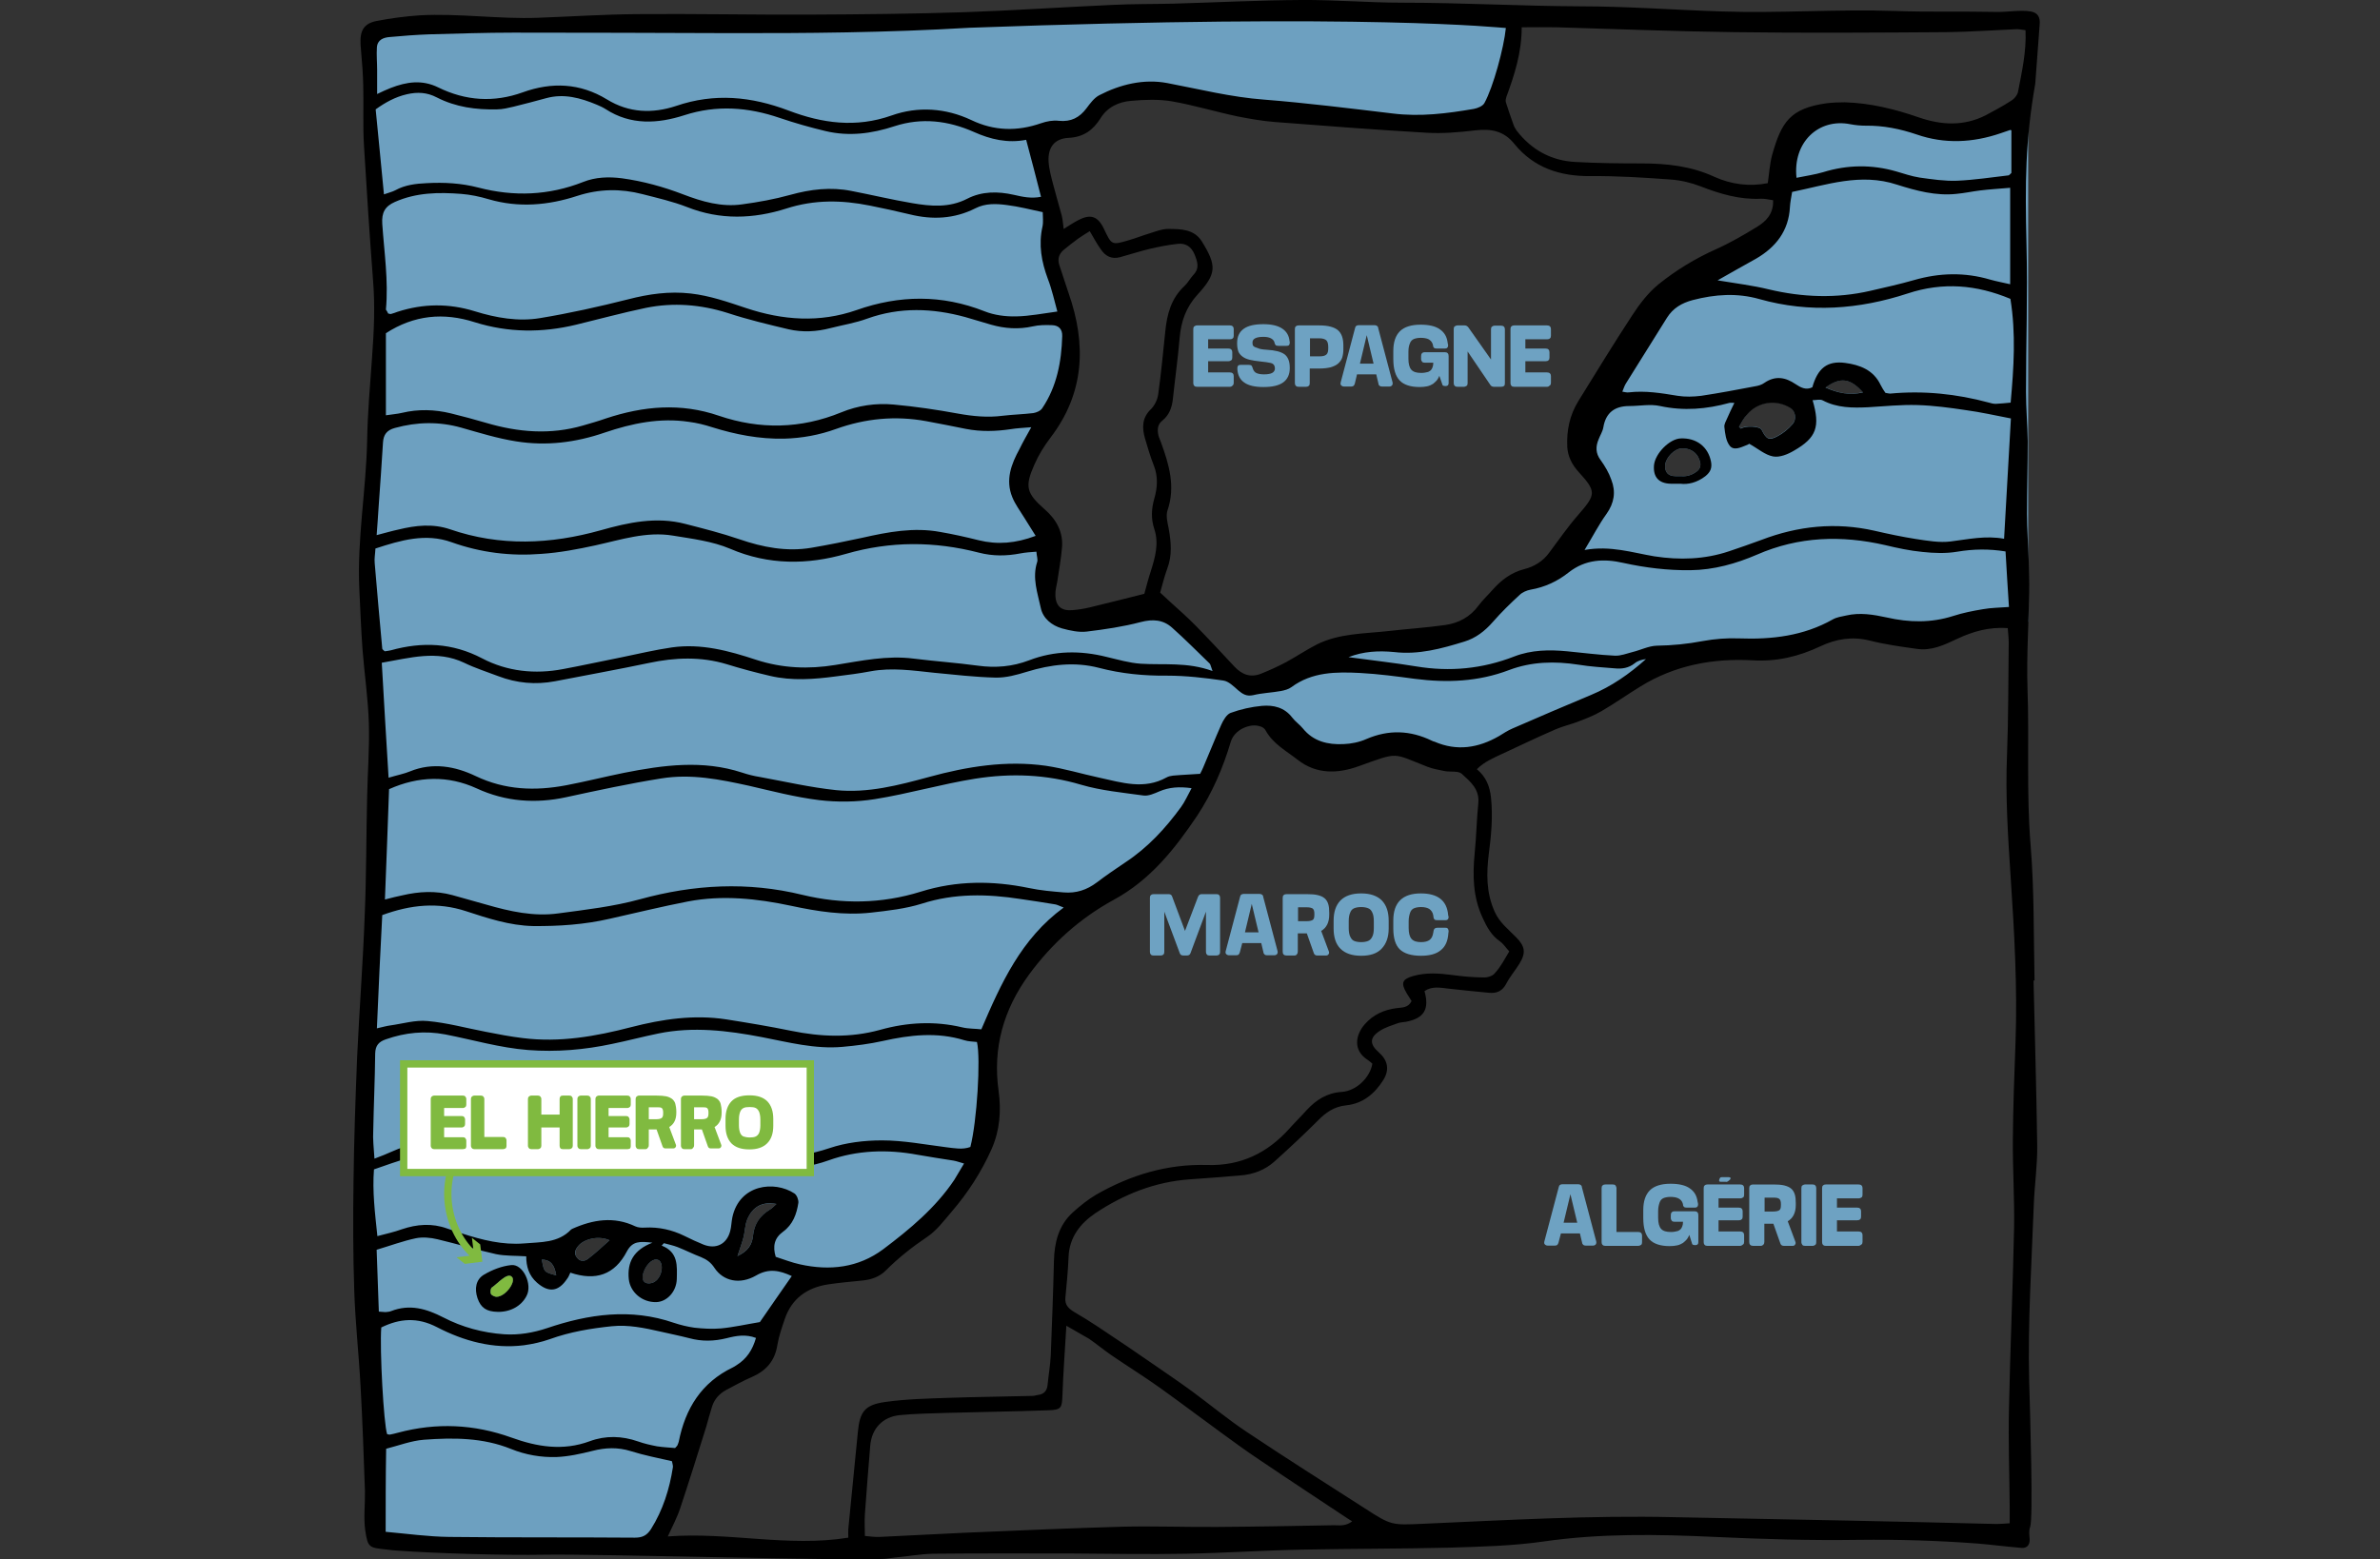 <?xml version="1.0" encoding="utf-8"?>
<!-- Generator: Adobe Illustrator 19.1.0, SVG Export Plug-In . SVG Version: 6.00 Build 0)  -->
<svg version="1.1" id="Calque_1" xmlns="http://www.w3.org/2000/svg" xmlns:xlink="http://www.w3.org/1999/xlink" x="0px" y="0px"
	 viewBox="-151 80.9 976.9 640.1" style="enable-background:new -151 80.9 976.9 640.1;" xml:space="preserve">
<rect x="-151" y="80.9" width="976.9" height="640.1" fill="#333333" stroke="none"/>
<style type="text/css">
	.st0{fill:#6DA0C0;}
	.st1{fill:#80BA40;}
	.st2{fill:none;}
	.st3{enable-background:new    ;}
	.st4{fill:#6EA2C2;}
	.st5{fill:none;stroke:#80BA40;stroke-width:3;stroke-miterlimit:10;}
	.st6{fill:#FFFFFF;stroke:#80BA40;stroke-width:3;stroke-miterlimit:10;}
</style>
<g>
	<path class="st0" d="M651.3,133.7l-20.5-2.3l-25.6-4.6l-18.2,4.6l-5.6,23l-4.5,21.4l-37.1,22.6L515,224.7L499.4,265l8.2,18.3
		l-17.1,26.9L468.6,321l-23.3,20.3l-42.7,3.7l-23.8,13.2l-17.1,3l-21-16.2l-17.5-16.1l-27.3,7.8l-16-5.2l0.6-19.2v-14.7l-14.8-19.9
		l9.1-12.6l12.7-26.6v-24.4l-7.5-28.4l1.5-20.4l-7.2-27.8l17.8-4.2l14.1-14.6h17l33.3,5.6l64.8,7.2l38.3-2.9l9.1-19.9l4.7-20H335.6
		L35.8,92.1l-36.6,3.1l3,70.1l1.7,70.1l-6.8,73l6.3,86l-6.3,125.4l2.1,74.2l3.5,81.3l-0.4,38.3l23.5,2.3l90.2-2.3l13.6-27.3
		l10.4-33.8l19.9-14l8-15.6l10-17.7l30.1-5l31.2-25.2l15.6-32.1l0.5-39.1l28.1-42.4l29.5-20.1l25.5-29.2l13.9-30.3l3.8-3.1h14.5
		l23.4,12.4l27.3-5.4l27.1,7.6l51.1-21.3l35.7-21.7l32.7-2.7l24.9-2.6l21.4-6.2l25.8,3.1l30.7-8.5l10.8,2.8v-70.6V124.5L651.3,133.7
		z M52.9,613.3c-0.8,0-2-0.5-2.3-1.2s-0.1-2.2,0.4-2.6c2.3-1.5,6.3-6.3,8.2-4.4C61,607,56.5,613.3,52.9,613.3z M71.4,598
		c3.7,0.2,5.2,2.3,5.9,6.5C72.3,603.2,72.3,603.2,71.4,598z M90.4,597.7c-1.4,1.1-3.3,1.3-4.6-0.5c-1.2-1.7-0.6-3.3,0.5-4.7
		c2.4-3,8.5-4.4,12.9-2.4C96.2,592.8,93.4,595.4,90.4,597.7z M115.6,607.8c-6,0.3-1.3-9.8,2.7-9.8S121,607.5,115.6,607.8z
		 M165,577.5c-3.9,2.5-6.4,5.8-6.9,10.6c-0.3,3.6-2.1,6.4-6.4,8.5c1-3.1,1.9-5.4,2.5-7.8s0.6-5,1.5-7.2c2.2-5.3,6.3-7.4,12-6.4
		C166.6,576.2,165.9,577,165,577.5z M545.4,274.5c-2.1,1.6-4.4,2.1-6.3,1.9c-1.2,0-1.8,0-2.4,0c-3,0-4.5-1.7-4.2-4.7
		s3.9-6.6,6.7-6.7c4-0.2,6.9,2.1,7.7,5.9C547.1,272.4,546.7,273.5,545.4,274.5z M584.8,254.9c-1.7,2-3.9,3.8-6.2,5
		c-3.6,1.9-4.6,1.2-6.5-2.6c-0.8-1.6-7-1.8-8.5-0.5c-0.3-0.3-0.5-0.5-0.8-0.8c1.1-1.7,2-3.7,3.4-5.2c4.6-5.2,12-6.2,17.7-2.6
		C585.9,249.5,586.6,252.8,584.8,254.9z M598.3,239.9c6.1-4.3,10.2-3.7,15.4,2C608.3,243.3,603.4,242.3,598.3,239.9z"/>
	<g>
		<path d="M683.7,483.5c0.5,22.6,1.2,45.2,1.5,67.8c0.1,8-1.1,16.1-1.4,24.1c-0.9,24.1-2.5,48.2-1.9,72.4c0.4,14.2,1.7,56.5,0.4,60
			c-0.6,1.5-0.3,3.3-0.2,5c0.1,2.4-1.1,3.8-3.4,3.6c-6.1-0.5-12.1-1.3-18.2-1.8c-16.2-1.2-32.4-1.7-48.7-1.5
			c-19.7,0.3-39.4-0.3-59-1.2c-23.5-1.1-46.9-1.5-70.4,1.9c-12.6,1.8-25.5,2.1-38.3,2.5c-20.1,0.5-40.1,0.4-60.2,0.8
			c-16.1,0.3-32.1,1.4-48.1,1.7c-15.7,0.3-31.4,0-47-0.1c-18.9,0-37.8-0.1-56.7,0.1c-5.3,0.1-10.6,1.1-16,1.6
			c-1.3,0.1-2.6,0.4-4,0.5c-16.6,0.9-118.3-2.1-139.7-1.7c-15.4,0.3-44.4-0.5-60.5-1.7c-1.3-0.1-2.7-0.2-4-0.4c-7.5-0.8-7.9-0.7-9-8
			c-0.7-5.2,0-10.7-0.1-16c-0.5-14.3-1-28.7-1.8-43c-0.7-13.2-2.2-26.4-2.6-39.6c-0.5-14.7-0.5-29.5-0.3-44.2
			c0.2-17.2,0.8-34.5,1.5-51.7c0.9-19.3,2.4-38.6,3.1-58c0.7-16.3,0.6-32.6,1-48.8c0.2-10,1-19.9,0.7-29.9
			c-0.3-10.1-1.8-20.2-2.6-30.3c-0.6-8.2-0.9-16.4-1.3-24.6c-1-20.6,2.8-40.9,3.2-61.4c0.2-11.3,1.2-22.6,2-33.8
			c0.8-10.7,1.3-21.4,0.4-32.1c-1.4-18.3-2.6-36.7-3.7-55c-0.5-8.2-0.1-16.5-0.3-24.7c-0.1-4.8-0.5-9.6-0.9-14.3
			C-3.5,95.1-3,90.8,3.6,89.5c5.8-1.1,11.7-1.9,17.6-2.3c16.2-0.9,32.4,1.6,48.6,1c13.6-0.5,27.1-1.4,40.7-1.5
			c23.5-0.2,47,0.3,70.5,0.2c21.4-0.1,42.8-0.3,64.2-1c20.2-0.7,40.5-2.1,60.7-3c8.2-0.4,16.4-0.3,24.6-0.5
			c17.6-0.5,35.2-1.4,52.7-1.5c13.7-0.1,27.5,1.1,41.2,1.1c24.5,0,48.9,1.4,73.4,1.5c19.3,0,38.6,1.5,57.9,2.1
			c23.7,0.8,47.3-1,71-0.2c13.9,0.5,27.9,0.1,41.9,0.4c3.9,0.1,9.9-0.9,13.9-0.2c3.1,0.5,4,2.6,3.7,5.4c-0.3,3.6-1.5,20.6-1.8,24.2
			c-4.1,23.6-4.2,40.4-3.6,66.3c0.5,20.1-0.2,40.3-0.2,60.4c0,6.7,0.6,13.4,0.7,20.1c0,10-0.3,19.9-0.3,29.9c0,6.3,0.5,12.6,0.7,19
			c0.1,4.4,0.3,8.8,0.2,13.2c-0.2,13-1.1,26.1-0.7,39.1c0.8,21.6-0.5,43.3,1.3,64.9c1.5,18.3,1.2,36.8,1.6,55.2
			C684.1,483.5,683.9,483.5,683.7,483.5z M673.1,338.8c-7.7-0.6-14.4,1.4-20.8,4.4c-5.3,2.5-10.5,5-16.5,4.1
			c-6.5-0.9-13-1.8-19.3-3.4c-7.2-1.8-13.8-0.7-20.2,2.3c-8.9,4.2-17.9,6.4-27.9,5.8c-16.3-0.9-31.9,2-46,10.7
			c-5.4,3.3-10.6,7-16.1,10.2c-2.9,1.7-6.2,3-9.4,4.2c-3,1.2-6.3,1.9-9.3,3.2c-7.4,3.2-14.7,6.7-22,10.1c-3.6,1.7-7.3,3.2-10.4,6.3
			c3.8,3.2,5.3,7,5.8,11.7c0.8,7.8,0.1,15.4-0.9,23c-1,8.1-1.1,16,2.4,23.8c2,4.5,5.6,7.2,8.8,10.5c3.7,3.7,4.1,6.4,1.4,10.8
			c-1.7,2.8-3.9,5.3-5.4,8.2c-1.6,3.1-3.9,4.1-7.1,3.8c-5.6-0.5-11.1-1.1-16.6-1.7c-3.4-0.4-6.8-1.1-9.9,1
			c2.1,7.5-0.2,11.2-7.6,12.6c-1.1,0.2-2.3,0.2-3.4,0.6c-2.5,0.9-5.1,1.7-7.3,3.1c-4.3,2.8-4.3,5.5-0.4,8.9
			c3.7,3.3,4.4,7.1,1.8,11.3c-3.5,5.6-8.4,9.7-15.2,10.4c-5,0.5-8.5,3-11.8,6.4c-5.7,5.7-11.6,11.2-17.6,16.6
			c-4,3.6-8.8,5.4-14.2,5.8c-6.9,0.6-13.8,1.1-20.7,1.6c-14.2,1-27,6.1-38.7,13.9c-6.2,4.2-10.7,9.9-11,18
			c-0.2,5.6-0.8,11.1-1.3,16.7c-0.3,3,1.4,4.5,3.7,5.9c3.3,1.9,6.6,4,9.8,6.1c8,5.3,16,10.7,23.9,16.2c5.1,3.5,10.2,7,15.1,10.6
			c7.3,5.4,14.3,11.2,21.8,16.2c16,10.7,32.3,21,48.5,31.4c11,7.1,11,7,24.2,6.4c34.3-1.5,68.5-3.5,102.9-2.7
			c23.9,0.5,47.8,0.9,71.7,1.4c20.2,0.4,40.4,0.9,60.7,1.4c1.6,0,3.3-0.2,5.3-0.3c0-2.7,0-4.8,0-6.9c-0.1-13.3-0.6-26.6-0.3-39.9
			c0.5-24.9,1.6-49.7,2.1-74.5c0.2-12.1-0.6-24.3-0.5-36.4c0.1-13.3,0.6-26.6,1.1-39.9c0.8-22.6-0.5-45.1-2-67.6
			c-1.1-16.7-2.2-33.4-1.5-50.2c0.6-15.4,0.5-30.8,0.7-46.2C673.5,343,673.3,341.1,673.1,338.8z M576.8,163.1
			c-2.1-0.3-3.6-0.7-5.1-0.6c-8.7,0.4-16.7-2-24.7-5.1c-3.9-1.5-8.1-2.5-12.3-2.8c-10.9-0.8-21.9-1.5-32.9-1.4
			c-12.5,0.1-23.2-3.4-31.2-13.2c-4.3-5.4-9.6-6.3-15.9-5.6c-6.7,0.8-13.5,1.4-20.1,1c-20.8-1.2-41.5-2.8-62.2-4.4
			c-5.2-0.4-10.3-1.3-15.4-2.3c-9-1.9-17.9-4.6-27-6.2c-5.4-0.9-11.1-0.7-16.7-0.2c-5.1,0.4-9.8,2.6-12.6,7.2c-3.1,4.9-7,7.7-13.1,8
			c-5.8,0.3-8.5,3.9-8.2,9.7c0.2,3.2,1.1,6.4,1.9,9.5c1.1,4.3,2.4,8.5,3.5,12.7c0.4,1.6,0.5,3.3,0.8,5.5c2.3-1.4,4-2.6,5.8-3.5
			c5.2-2.8,8.2-1.8,10.7,3.4c3.2,6.8,3.2,6.8,10.3,4.7c2.8-0.8,5.5-1.9,8.2-2.7c2.6-0.8,5.2-1.9,7.8-1.9c5.1,0,10.7,0,13.9,5.1
			c6.2,10,6.1,13.3-1.8,21.9c-4.7,5.2-6.7,10.9-7.3,17.7c-0.7,8.4-1.9,16.8-2.8,25.3c-0.4,3.4-1.5,6.4-4.2,8.6
			c-2.2,1.7-2.2,3.9-1.7,6.2c0.2,0.9,0.7,1.8,1,2.7c3.3,9.1,6.1,18.2,2.7,28.1c-0.7,2.1,0,4.9,0.5,7.4c1,5.6,1.5,11-0.6,16.5
			c-1.1,3-1.9,6.2-2.9,9.8c1.3,1.2,2.7,2.5,4.1,3.8c3.5,3.2,7.2,6.4,10.5,9.8c5.4,5.5,10.6,11.1,15.9,16.8c3.1,3.3,6.6,4.6,10.9,2.9
			c3.5-1.4,7-3,10.4-4.8c4.2-2.3,8.2-5,12.5-7.2c9.2-4.6,19.4-4.4,29.3-5.5c7.8-0.9,15.7-1.4,23.5-2.5c5.4-0.8,10.2-3.3,13.6-8
			c1.7-2.3,3.9-4.3,5.8-6.5c3.5-3.9,7.5-7,12.8-8.4c4.1-1,7.8-3.2,10.4-6.8c3.9-5.2,7.6-10.6,11.9-15.5c7.3-8.4,7.6-9.5,0.1-17.7
			c-2.7-3-4.4-6.4-4.6-10.3c-0.3-6.7,1-13,4.6-18.8c7.3-11.8,14.5-23.6,22.1-35.2c3-4.6,6.5-9.2,10.8-12.7
			c7.2-5.8,15.1-10.6,23.6-14.4c5.8-2.6,11.3-5.8,16.7-9.1C573.7,171.9,577,168.9,576.8,163.1z M468.5,471.5
			c-1.5-1.6-2.4-3.1-3.8-4.1c-3.5-2.4-5.4-5.9-7.1-9.6c-4-8.5-4.2-17.4-3.3-26.6c0.7-6.9,0.8-13.8,1.5-20.7
			c0.5-5.7-3.4-8.8-6.8-11.9c-1.4-1.3-4.6-0.7-6.9-1.1c-2.4-0.5-4.9-0.9-7.2-1.8c-14.6-5.7-11.5-6.2-28-0.3
			c-8.7,3.2-17.6,3.5-25.3-2.6c-4.6-3.6-10.1-6.5-13.1-12c-0.3-0.6-1-1.2-1.7-1.5c-4.7-1.8-11.1,1.2-12.6,6.1
			c-3.2,10.8-7.6,21-13.8,30.4c-9.2,13.7-19.3,26.4-34.2,34.5c-13.9,7.6-25.4,17.9-34.8,30.7c-10.5,14.4-15,30.1-12.5,47.9
			c1.1,8.1,0.5,16.1-2.9,23.8c-4.2,9.4-9.7,17.9-16.4,25.7c-3.1,3.6-6.1,7.7-10,10.3c-6.1,4.1-11.8,8.6-17,13.8
			c-2.6,2.6-5.8,3.7-9.3,4.1c-4.8,0.5-9.6,0.9-14.3,1.6c-8.6,1.3-15,5.7-17.9,14.3c-1.2,3.5-2.4,7-3,10.5c-1,6.6-4.6,10.7-10.6,13.3
			c-3.5,1.5-6.9,3.4-10.3,5.2c-2.8,1.5-4.9,3.7-5.9,6.8c-0.9,2.8-1.6,5.5-2.4,8.3c-3.5,11.2-7,22.4-10.7,33.5
			c-1.2,3.7-3.1,7.2-5.1,11.6c25.2-1.9,49.4,4.5,74.1,0.5c0-1.4-0.1-2.5,0-3.6c1.3-13.2,2.6-26.4,3.9-39.6
			c0.8-8.4,2.7-11.3,11.2-12.5s17.2-1.4,25.9-1.7c11.5-0.4,23.1-0.5,34.6-0.8c0.8,0,1.5-0.3,2.3-0.4c2.5-0.3,3.7-1.8,3.9-4.2
			c0.4-4,1.1-8,1.3-12.1c0.5-12.9,1-25.8,1.3-38.7c0.2-7.6,1.9-14.6,7.7-19.9c3-2.7,6.2-5.3,9.6-7.3c14.1-8.1,29.3-12.7,45.7-12.2
			c13.7,0.4,24.6-4.9,33.6-14.9c2.3-2.6,4.8-5,7.1-7.6c3.9-4.2,8.3-7.1,14.4-7.5c6.1-0.4,11.7-6,12.6-11.6c-0.5-0.4-1.1-1-1.7-1.4
			c-6.6-4.1-5.1-10.6-1.4-14.8c3.4-3.9,8-6,13.1-6.6c2.3-0.3,4.7-0.1,6.1-2.9c-0.6-1-1.3-2.1-2-3.2c-2.5-4.2-1.9-5.8,2.7-7.1
			c5.3-1.5,10.7-1.1,16-0.4c4.4,0.6,8.8,1,13.2,1c1.5,0,3.6-0.7,4.4-1.9C465.1,477.7,466.6,474.6,468.5,471.5z M8.5,400.2
			c3.7-1.1,6.4-1.6,8.8-2.6c9.3-3.8,18.5-2.1,26.9,1.9c12.1,5.8,24.5,6.2,37.2,3.8c7.9-1.5,15.8-3.5,23.7-5.1
			c16.2-3.2,32.3-5.4,48.5-0.1c2.4,0.8,4.8,1.4,7.3,1.8c10.4,1.9,20.8,4.3,31.3,5.4c13,1.3,25.6-2,38.1-5.4
			c15.7-4.3,31.7-6.9,48-4.6c7.4,1.1,14.6,3.3,22,4.9c9.2,2,18.3,5,27.5-0.1c1.6-0.9,3.7-0.8,5.7-1c2.7-0.2,5.3-0.3,8.1-0.5
			c0.5-1,1-1.9,1.3-2.7c2.5-5.8,4.8-11.7,7.4-17.5c0.8-1.8,2.2-4.2,3.8-4.8c4.1-1.5,8.5-2.5,12.9-2.9c4.7-0.4,9.2,0.6,12.4,4.8
			c1.3,1.7,3.1,2.9,4.4,4.5c4.3,5.3,10.2,6.7,16.6,6.4c3.2-0.1,6.6-0.8,9.5-2.1c9.1-3.9,17.9-3.6,26.8,0.7c0.3,0.2,0.7,0.3,1.1,0.4
			c9.2,4,18,2.6,26.5-2.3c1.8-1.1,3.6-2.3,5.5-3.1c10.8-4.7,21.5-9.3,32.3-13.8c8.4-3.5,15.7-8.6,22.5-14.7
			c-1.7,0.2-3.4,0.7-4.6,1.7c-2.5,2-5.3,2.4-8.2,2.1c-5-0.4-10-0.7-14.9-1.5c-9.7-1.5-19.2-1.3-28.5,2.2
			c-12.6,4.8-25.5,5.3-38.7,3.6c-7.4-1-14.9-2-22.4-2.4c-9.8-0.5-19.7-0.5-28.2,5.8c-1.2,0.9-2.8,1.3-4.3,1.6
			c-3.8,0.7-7.7,0.8-11.4,1.7c-2.7,0.6-4.3-0.4-6.2-2c-1.8-1.6-3.9-3.7-6.1-4c-7.6-1.1-15.3-2-23-2c-9.5,0.1-18.8-0.8-28-3.2
			c-10-2.6-19.8-1.4-29.6,1.6c-4.2,1.3-8.6,2.5-12.9,2.4c-8.4-0.2-16.9-1.2-25.3-2c-8.6-0.9-17.2-2.2-25.9-0.6
			c-4.7,0.9-9.5,1.5-14.3,2.1c-9,1.2-18,1.9-27-0.2c-6-1.4-12-3-17.8-4.8c-10.6-3.2-21.2-2.8-32-0.5c-12.8,2.7-25.7,5-38.5,7.5
			c-8,1.5-15.7,0.8-23.3-2.1c-4.7-1.8-9.5-3.3-14-5.5c-11.2-5.3-22.1-2-33.8,0C6.6,368.9,7.5,383.9,8.5,400.2z M7,450.2
			c3.1-0.8,5.1-1.3,7.1-1.7c6.8-1.6,13.7-2,20.6-0.1c4.6,1.3,9.3,2.6,13.9,3.9c9.7,2.8,19.5,5,29.6,3.6c11.2-1.5,22.6-2.8,33.5-5.8
			c22.2-6.1,44.2-7.3,66.7-1.8c16.2,3.9,32.4,3.7,48.5-1.3c14.7-4.6,29.5-4.6,44.5-1.5c4.7,1,9.5,1.4,14.3,1.8c5,0.4,9.4-1,13.5-4.1
			c3.8-2.9,7.8-5.6,11.8-8.3c9.1-6,16.4-13.9,22.8-22.7c1.6-2.2,2.7-4.8,4.3-7.7c-5.1-0.7-9.2-0.4-13.2,1.3c-2.1,0.9-4.5,2-6.6,1.7
			c-8.6-1.2-17.3-2-25.5-4.4c-14.4-4.3-28.9-4.8-43.5-2.5c-13.8,2.2-27.4,6.2-41.2,8.4c-7.5,1.2-15.4,1.3-22.9,0.4
			c-9.7-1.2-19.3-3.7-28.8-5.9c-11.9-2.6-23.6-5-36-3c-13.1,2.1-26.1,4.9-39,7.7c-12.4,2.7-24.8,1.9-36.7-3.6
			c-11.8-5.4-23.9-5.1-36,0.3C8.2,419.7,7.6,434.4,7,450.2z M346.7,356.4c-0.8-2.1-0.8-2.7-1.2-3.1c-5.1-4.9-10.1-10-15.4-14.7
			c-3.7-3.3-7.9-3.6-12.9-2.3c-7.2,1.9-14.7,3-22.1,3.9c-3.3,0.4-6.9-0.4-10.2-1.3c-4.2-1.2-7.8-4.1-8.7-8.4
			c-1.3-6.1-3.6-12.3-1.5-18.8c0.4-1.1-0.2-2.5-0.3-4.3c-2.4,0.2-4.5,0.3-6.5,0.7c-5.7,1.1-11.3,1.2-17.1-0.3
			c-18.2-4.7-36.2-4.8-54.6,0.5c-15.6,4.5-31.7,4.7-47.5-2.1c-7.3-3.1-15.6-4.1-23.5-5.4c-10.9-1.8-21.3,1.7-31.8,4
			c-7.3,1.6-14.7,3-22.2,3.5c-12.6,1-24.9-0.5-36.9-4.8c-10.6-3.8-20.8-0.8-31.2,2.6c-0.1,2.2-0.5,4.1-0.3,6c1,11.7,2,23.4,3.1,35.1
			c0,0.3,0.5,0.6,1,1.1c0.7-0.1,1.7-0.2,2.5-0.4c12.9-3.6,25.3-3.1,37.5,3.3c10.3,5.4,21.7,6.6,33.2,4.4c8.1-1.5,16.2-3.3,24.3-4.9
			c6.8-1.4,13.5-3,20.4-4c12-1.7,23.4,1.4,34.6,5.1c10.8,3.5,21.5,3.9,32.5,2.1c10.6-1.7,21.2-4,32.1-2.6c8.8,1.1,17.6,1.7,26.4,2.9
			c7.2,1,14.2,0.4,21-2.2c10.4-4,21-4.1,31.8-1.4c4.7,1.1,9.4,2.5,14.1,2.8C326.6,354,336.3,352.6,346.7,356.4z M3.7,503.1
			c2.6-0.6,4-1,5.5-1.2c5.1-0.7,10.3-2.3,15.3-1.8c8,0.7,15.9,2.9,23.8,4.4c5.1,1,10.2,2,15.3,2.6c15.2,1.9,29.9-0.7,44.5-4.5
			c12.8-3.3,25.7-5.2,38.9-3.2c8.9,1.4,17.9,2.9,26.7,4.7c12.2,2.5,24.3,3,36.6-0.4c11.1-3.1,22.4-3.7,33.7-1
			c2.5,0.6,5.2,0.5,7.8,0.8c8.1-18.9,16.3-37.2,33.8-50c-1.9-0.7-2.7-1.2-3.5-1.3c-4.7-0.8-9.5-1.5-14.2-2.2
			c-13.6-2.1-27.1-2.4-40.5,1.9c-6.7,2.1-13.9,2.9-21,3.7c-11,1.2-21.9-0.5-32.6-2.8c-14.1-3-28.2-4.5-42.4-1.8
			c-10.8,2.1-21.4,4.7-32.1,7.1c-10.4,2.4-20.9,3.1-31.5,3c-9.6-0.2-18.6-3.2-27.5-6.1c-11.6-3.8-22.6-2.7-34.4,1.6
			C5.1,471.5,4.4,486.8,3.7,503.1z M467.1,92.4c-2.5-0.1-55.7-6.1-220.2-0.1c-33.5,2-67,2.3-100.5,2.2c-28.9-0.1-57.8-0.2-86.7-0.2
			c-11.5,0-23.1,0.4-34.6,0.7c-5.4,0.2-10.8,0.6-16.1,1.1c-2.6,0.2-5.1,1.1-5.3,4.3c-0.2,3.1,0.1,6.2,0.1,9.2c0,3.2,0,6.3,0,9.9
			c2.1-1,3.8-1.8,5.6-2.5c6.5-2.5,12.8-3.5,19.5-0.2c11.2,5.5,22.8,6.3,34.7,2s23.5-3.8,34.5,2.9c9.1,5.6,18.7,5.9,28.4,2.7
			c15.8-5.4,30.9-3.9,46.2,1.9c13.7,5.2,27.6,7.2,42.3,2c10.7-3.8,22.1-3.1,32.7,1.9c9.4,4.5,18.8,4.7,28.6,1.3
			c2.3-0.8,4.9-1.3,7.3-1c5,0.5,8.5-1.3,11.4-5.2c1.5-2,3.1-4.2,5.2-5.3c8.7-4.5,18.3-6.8,27.9-5c13.2,2.5,26.2,5.8,39.8,6.8
			c17.6,1.4,35.2,3.6,52.8,5.7c11.3,1.4,22.3,0,33.3-1.9c1.5-0.3,3.6-1.1,4.3-2.4C461.9,116.7,466.3,100.5,467.1,92.4z M8.3,209.6
			c0.5,0.1,0.9,0.3,1.2,0.2c0.9-0.2,1.8-0.6,2.7-0.9c10.6-3.4,21-3.5,31.7-0.2c8.7,2.7,17.8,4.3,26.8,2.8c12.1-2,24.2-4.7,36.1-7.7
			c8.5-2.2,16.9-3.4,25.7-2.4c7.9,0.9,15.3,3.5,22.8,6c15,5,30.1,6.1,45.3,0.8c17.6-6.2,35-6.4,52.5,0.5c4,1.6,8.6,2.2,13,2.1
			c5.5-0.1,10.9-1.2,16.9-2c-1.2-4.3-2.2-9-3.9-13.4c-2.6-7-3.9-14-2.2-21.5c0.4-1.9,0.1-4,0.1-5.9c-5.2-1.1-9.8-2.3-14.6-2.9
			c-4.4-0.6-8.9-0.8-13,1.3c-8.7,4.4-17.7,4.8-27,2.5c-5.4-1.3-10.9-2.5-16.4-3.6c-11.5-2.3-22.7-2.5-34.2,1.2
			c-13.5,4.3-27.2,4.8-40.8-0.6c-5.9-2.3-12.1-3.7-18.3-5.3c-8.9-2.3-17.7-2.2-26.7,0.7c-11.9,3.9-24.1,5-36.4,1.4
			c-3.7-1.1-7.5-1.9-11.3-2.2c-9.2-0.7-18.4-0.6-27.2,3.3c-4.1,1.8-5.5,4.4-5.2,9c0.8,11.7,2.6,23.4,1.5,35.2
			C7.8,208.6,8.2,209.2,8.3,209.6z M272.3,256.3c-3.6,0.3-6,0.4-8.4,0.8c-6.1,0.9-12.2,1.1-18.4-0.1c-5.5-1.1-10.9-2.2-16.4-3.2
			c-12.6-2.3-24.9-1.1-36.9,3.2c-6.9,2.5-14,3.8-21.4,4c-10.2,0.2-19.9-1.7-29.5-4.7c-3.1-1-6.3-1.8-9.5-2.2
			c-11.9-1.8-23.4,0.6-34.6,4.4c-11.9,4.1-24,5.6-36.4,3.6c-7.6-1.2-15-3.5-22.4-5.6c-9.2-2.6-18.2-2.4-27.3,0.1
			c-3.3,0.9-4.7,2.7-4.9,6c-0.5,8.8-1.2,17.7-1.8,26.5c-0.2,3.6-0.5,7.2-0.8,11.5c3.5-0.9,6.2-1.7,9-2.3c7-1.7,14-2.5,21.1-0.1
			c20.6,7.1,41.2,6.2,61.9,0.4c11.3-3.2,22.9-5.7,34.7-2.6c7.4,1.9,14.9,3.8,22.2,6.3c9.6,3.3,19.4,5.2,29.5,3.5
			c7-1.2,14-2.6,20.9-4.1c10.6-2.4,21.2-4.4,32-2.4c5.3,0.9,10.6,2.1,15.8,3.4c7.7,1.9,15.2,1.3,23.4-1.8c-1.7-2.7-3.2-5.1-4.7-7.5
			c-1.7-2.8-3.7-5.4-4.9-8.4c-2.9-7.1-0.4-13.6,3-19.8C268.8,262.5,270.3,259.9,272.3,256.3z M2.7,556.6c3.1-1.2,5-1.9,6.9-2.8
			c7.6-3.5,15.5-4.6,23.7-2.7c5.4,1.3,10.8,2.9,16,4.7c5.2,1.8,10.5,2.9,15.9,1.7c6-1.3,11.9-3.2,17.8-4.8
			c20.2-5.4,40.1-9.2,61.1-1.3c14.4,5.5,29.9,6.1,45.3,0.9c6.8-2.3,14.4-3.2,21.6-3.2c8.8,0,17.6,1.7,26.3,2.8
			c3.4,0.4,6.8,1.1,10-0.1c2.7-10.4,4.3-36.4,2.7-43.1c-1.7-0.2-3.5-0.2-5.1-0.7c-11.3-3.5-22.4-2.2-33.6,0.3
			c-5.4,1.2-10.9,1.9-16.5,2.4c-11.3,1-22.2-1.9-33.1-4c-14.1-2.7-28.2-4.4-42.4-1.5c-6.4,1.3-12.7,3-19.1,4.3
			c-11.3,2.4-22.7,3.4-34.4,2.5c-11.6-0.9-22.7-4.2-34-6.4c-8.4-1.6-16.4-0.8-24.4,2c-2.9,1-4.3,2.5-4.4,5.8
			c-0.1,10.6-0.6,21.2-0.8,31.8C2,548.6,2.4,552,2.7,556.6z M7.4,251.4c2.5-0.4,4.5-0.5,6.6-1c6.7-1.6,13.4-1.4,20,0.2
			c4.9,1.2,9.7,2.5,14.5,3.9c13.2,3.9,26.4,5,39.8,1.1c3.1-0.9,6.3-1.8,9.4-2.9c15.4-5.1,30.7-6.5,46.4-1.1
			c16.8,5.7,33.6,5.4,50.2-1.4c6.8-2.8,14.2-3.9,21.6-3.2c8.8,0.8,17.6,2.1,26.3,3.7c6.1,1.1,12.2,1.7,18.3,0.9
			c4.2-0.5,8.4-0.6,12.6-1.1c1.3-0.2,3-0.9,3.7-2c6-8.9,7.9-19.1,8.2-29.6c0.1-2.8-1.4-4.4-4.1-4.5c-2.7-0.1-5.4-0.1-8,0.5
			c-5.8,1.3-11.5,0.9-17.1-0.7c-3.5-1-7-2.1-10.5-3.1c-13.5-3.7-26.9-4.2-40.3,0.6c-4.9,1.8-10,2.6-15.1,3.9
			c-5.7,1.5-11.5,1.8-17.2,0.5c-8.4-2-16.8-4-25-6.7c-11.1-3.5-22.3-4.4-33.6-2.1c-9.6,2-19.1,4.6-28.6,6.9c-14,3.4-27.9,3.3-41.6-1
			c-12.8-4.1-24.9-3-36.5,4.5C7.4,229,7.4,240,7.4,251.4z M680.4,93.3c-1.5-0.2-2.8-0.5-4.1-0.4c-9.4,0.4-18.9,1.1-28.3,1.2
			c-29.1,0.2-58.2,0.4-87.3,0c-24.3-0.3-48.5-1.3-72.8-2c-4.6-0.1-9.1,0-14.3,0c0,10.5-3,19.6-6.3,28.6c-0.2,0.7-0.4,1.5-0.2,2.2
			c1,3.1,2,6.1,3.1,9.1c0.3,0.9,0.8,1.8,1.3,2.5c6.1,7.9,14.2,12.4,24.2,12.9c9,0.5,18.1,0.6,27.2,0.6c10.3,0,20.3,1.1,29.8,5.5
			c6.9,3.1,14.3,4.1,21.9,2.6c0.6-4,0.8-7.9,1.8-11.6c3.8-13.5,7.4-19.1,22.3-21.2c2.5-0.3,5-0.4,7.5-0.4
			c10.5,0.3,20.6,2.8,30.4,6.2c9.3,3.2,18.5,3.7,27.5-0.9c3.6-1.9,7.1-3.8,10.5-6c1.2-0.7,2.4-2.2,2.7-3.5
			C678.9,110.4,680.8,102.1,680.4,93.3z M286.7,625.2c-0.6,10.5-1.3,19.5-1.6,28.4c-0.2,5.3-0.4,6.1-5.6,6.3
			c-14.2,0.5-28.5,0.7-42.7,1.1c-6.2,0.2-12.3,0.3-18.5,0.9c-7,0.7-11.5,5.5-12.1,12.5c-0.8,9.4-1.5,18.8-2.2,28.2
			c-0.2,2.8,0,5.7,0,8.9c2.3,0.2,4.2,0.5,6,0.4c11.5-0.5,23.1-1.2,34.6-1.7c21.7-0.9,43.5-1.9,65.2-2.5c12.9-0.3,25.8,0.2,38.7,0.1
			c16-0.1,32-0.4,48-0.7c2.3,0,4.8,0.5,7.5-1.6c-0.9-0.6-1.4-0.9-1.9-1.2c-12.2-8.1-24.4-16.1-36.5-24.3c-5.3-3.5-10.4-7.3-15.5-11
			c-8.4-6.1-16.7-12.4-25.1-18.4c-6.6-4.7-13.4-8.9-20.1-13.5c-3-2.1-5.8-4.4-8.8-6.5C293.4,629,290.6,627.5,286.7,625.2z
			 M270.2,138.3c-7.6,1.5-14.7-0.2-21.4-3.2c-10.6-4.7-21.5-6-32.6-2.4c-9.4,3.1-18.8,4.3-28.4,2c-6.3-1.5-12.6-3.3-18.8-5.4
			c-12.9-4.4-25.8-5.4-39.1-1.1c-10.9,3.5-22,4.2-32.3-2.5c-1.1-0.7-2.4-1.3-3.6-1.8c-6.7-2.8-13.5-4.7-20.8-2.7
			c-4.4,1.2-8.9,2.4-13.4,3.5c-2.2,0.5-4.5,1.1-6.8,1.1c-8.6,0.2-16.9-0.9-24.7-4.9c-4-2.1-8-2.3-12.3-1.3
			c-4.8,1.1-8.9,3.4-12.8,6.2c1.1,11.6,2.3,23,3.4,34.9c1.9-0.7,3.4-1,4.7-1.7c4-2.2,8.4-2.7,12.8-2.9c7.2-0.4,14.3,0,21.2,1.8
			c14.6,3.8,28.9,3.3,43.1-2.3c5-2,10.4-2.2,15.9-1.5c8.7,1.2,17,3.5,25.1,6.6c7.8,3,15.8,5.3,24.2,4.1c6.7-0.9,13.3-2.1,19.8-3.9
			c8.3-2.3,16.6-3.3,25.1-1.6c8.3,1.6,16.6,3.6,24.9,5c7.6,1.3,15.2,2,22.6-1.8c6-3.1,12.6-3.1,19.2-1.6c3.5,0.8,7,1.6,11.1,0.8
			C274.3,153.8,272.3,146.2,270.2,138.3z M560.9,246.3c-0.9,0-1.5-0.1-2,0c-9.4,2.6-18.8,3.4-28.5,1.3c-4-0.9-8.4,0-12.6,0
			c-6,0-9.7,2.7-10.7,8.8c-0.3,1.7-1.3,3.2-1.9,4.8c-1.3,3-1.3,5.8,0.8,8.6c1.8,2.5,3.4,5.2,4.4,8.1c1.9,4.9,1.2,9.5-2,14
			c-3.1,4.3-5.5,9-9,14.8c10.7-1.9,19.6,1.1,28.6,2.6c10.4,1.6,20.7,1.3,30.8-2.1c4.4-1.5,8.8-3,13.1-4.6
			c15.1-5.8,30.6-7.4,46.5-3.8c5.6,1.3,11.3,2.5,17,3.4c4.7,0.7,9.7,1.6,14.3,1c7.2-0.9,14.3-2.5,21.9-1.1c1-17,1.9-33.5,2.8-49.4
			c-6.7-1.3-12.5-2.6-18.4-3.4c-6.6-1-13.3-1.9-20-2.1s-13.5,0.5-20.2,0.9c-6.4,0.3-12.7,0.3-18.6-2.8c-1.1-0.6-2.7-0.1-4.2-0.1
			c3.2,10.9,1.6,15.4-7.6,20.7c-2.5,1.5-5.9,2.9-8.6,2.4c-3.3-0.6-6.2-3.2-9.8-5.2c0.1-0.1-0.5,0.4-1.2,0.6
			c-2.3,0.9-5.2,2.4-6.9,0.1c-1.5-2-1.8-4.9-2.1-7.5c-0.2-1.2,0.7-2.6,1.2-3.8C558.8,250.6,559.8,248.6,560.9,246.3z M244.7,558.6
			c-1.8-0.5-3.1-1-4.3-1.2c-4.9-0.8-9.9-1.5-14.8-2.4c-12.4-2.3-24.8-1.9-36.5,2.3c-14.2,5.1-28.1,3.5-42.1,0.3
			c-6.6-1.5-12.9-4.3-19.5-5.3c-15.2-2.3-30,0.8-44.3,5.7c-12.9,4.5-25.5,7-38.8,1.3c-8.8-3.8-18.2-5.1-27.7-2.9
			c-4.6,1.1-9.1,2.9-14.2,4.6c-0.7,9,0.4,17.8,1.4,27.4c3.8-1,7-1.7,10-2.8c6.2-2.1,12.4-2.6,18.7-0.3c2,0.7,4,1.3,6,2
			c8.3,2.7,16.7,4.8,25.5,4.1c6.8-0.6,14-0.1,19.3-5.7c0.1-0.1,0.3-0.2,0.5-0.3c8.5-3.8,17.1-5.2,25.9-1c1.1,0.5,2.6,0.6,3.9,0.5
			c5.7-0.3,11.1,0.9,16.2,3.4c2.6,1.3,5.2,2.5,7.9,3.6c5.1,2,9.5-0.2,10.9-5.5c0.5-1.8,0.5-3.8,0.9-5.7c2.9-13.6,17.3-15.2,25.5-9.8
			c1,0.7,1.7,2.6,1.6,3.8c-0.7,4.6-2.2,8.9-6.3,11.9c-3.6,2.6-4.3,6-3,10.3c3.4,1.1,6.7,2.4,10,3.1c12.2,2.7,23.9,1.4,34.1-6.2
			c10.9-8.2,21.5-17,29.2-28.5C242,563.2,243.2,561.1,244.7,558.6z M402.5,350.7c9.5,1.3,18.7,2.3,27.8,3.8
			c13.9,2.3,27.2,1,40.3-4.1c7-2.7,14.3-2.8,21.7-2.1c6.5,0.6,13,1.5,19.6,1.8c2.4,0.1,4.8-0.9,7.2-1.5c3.3-0.8,6.6-2.5,9.9-2.6
			c6.4-0.1,12.6-0.7,18.9-1.9c4.9-0.9,10-1.3,14.9-1.1c13.5,0.5,26.5-1,38.5-7.8c1.6-0.9,3.6-1.2,5.5-1.6c5.6-1.3,11.1-0.4,16.6,0.8
			c9.2,2.1,18.2,2.3,27.3-0.6c4-1.3,8.1-2.1,12.3-2.8c3.3-0.6,6.8-0.6,10.6-0.9c-0.5-8-1-15.4-1.4-22.8c-6.8-1.1-13.2-1-19.8,0.1
			c-4.7,0.8-9.6,0.6-14.3,0.1c-5.2-0.5-10.3-1.6-15.3-2.8c-17.9-4.1-35.4-3.6-52.6,3.9c-8.6,3.7-17.7,6.3-27.4,6.4
			c-9.3,0.1-18.4-1-27.5-3c-7.9-1.8-15.5-1.5-22.4,3.9c-4.5,3.6-9.8,6.1-15.7,7.1c-1.6,0.3-3.4,1.1-4.5,2.2
			c-3.8,3.5-7.5,7.1-10.9,11c-3.3,3.8-7.1,6.7-11.7,8.1c-9.4,2.9-18.8,5.5-28.9,4.3C414.8,348,408.7,348.3,402.5,350.7z
			 M296.3,175.8c-1.9,1.2-3.4,2.1-4.8,3.1c-2,1.5-4,3-5.9,4.6s-2.6,3.7-1.8,6.2c1.3,3.8,2.5,7.7,3.8,11.5
			c7.4,21.1,6.6,41.1-7.5,59.5c-2.5,3.3-4.8,7-6.5,10.9c-4.1,9.2-3.3,11.8,4.3,18.5c4.7,4.1,7.6,9.3,7,15.7
			c-0.4,4.6-1.2,9.1-1.9,13.7c-0.3,1.9-0.9,3.8-0.8,5.7c0.1,4.6,2.5,6.6,7,6.2c2.5-0.2,5-0.6,7.4-1.2c7.6-1.8,15.2-3.8,22.1-5.5
			c1-3.6,1.7-6.4,2.6-9.1c1.8-5.7,3.5-11.5,1.5-17.5c-1.4-4.2-1.2-8.3,0-12.5c1.3-4.5,1.6-9-0.2-13.6c-1.4-3.5-2.5-7.3-3.6-11
			c-1.3-4.5-1.3-8.6,2.5-12.2c1.5-1.5,2.6-3.9,2.9-6c1.2-8.6,2-17.2,2.9-25.8c0.7-7.1,2.4-13.6,7.9-18.7c1.4-1.3,2.3-3.1,3.6-4.5
			c2.7-2.8,1.7-5.5,0.5-8.5c-1.3-3.1-3.6-4.6-6.7-4.3c-4,0.4-7.9,1.2-11.8,2.1c-4.1,1-8.1,2.3-12.1,3.4c-3.4,0.9-6-0.4-7.9-3.3
			C299.3,181.1,298,178.7,296.3,175.8z M159.3,630.2c-4.2-1.6-8.1-0.9-12,0.1c-5.2,1.3-10.3,1.4-15.4,0c-3.9-1-7.9-1.8-11.8-2.7
			c-6.6-1.5-13.2-2.9-20-2.2c-8.6,0.9-17.1,2.3-25.4,5.3c-3.4,1.2-7,2-10.6,2.5c-12.7,1.6-24.7-1.7-35.7-7.4
			c-8.1-4.2-15.3-3.6-22.9,0.1c-0.7,9,1,39.7,2.4,43.8c0.4,0.1,0.7,0.2,1.1,0.2c1.1-0.2,2.3-0.5,3.4-0.8c15.7-4.2,31.2-3.5,46.5,2
			c10.5,3.8,21.1,5.6,32.2,1.5c6.5-2.4,13.2-2.2,19.8,0.1c2.5,0.9,5.2,1.5,7.8,2c2.6,0.4,5.2,0.5,7.4,0.7c0.6-0.7,0.8-0.8,0.9-1
			c0.2-0.5,0.5-1.1,0.6-1.6c2.7-13.6,9.3-24.3,22.2-30.5c0.5-0.2,1-0.6,1.5-0.9C155.5,638.8,157.9,635.1,159.3,630.2z M674.2,203.6
			c-13.9-5.8-27.7-7-42.2-2.2c-19.9,6.5-40.2,8.1-60.8,2.3c-9.1-2.6-18.2-2-27.4,0.4c-4.5,1.2-8.1,3.3-10.6,7.3
			c-5.6,9-11.2,17.9-16.8,26.9c-0.6,0.9-0.9,2-1.5,3.4c1.2,0.2,1.9,0.4,2.6,0.3c6.8-0.8,13.4,0.3,20.1,1.4c3.1,0.5,6.5,0.4,9.7,0
			c7.4-1.1,14.7-2.5,22.1-3.9c1.3-0.2,2.7-0.6,3.8-1.4c4.5-3.1,8.7-2.3,12.8,0.5c2.1,1.4,4.3,2.6,6.9,1.3c2.2-7.8,6.1-11,13.5-10
			c6,0.8,11.6,2.9,14.5,9c0.6,1.2,1.3,2.3,2,3.3c0.8,0.1,1.4,0.3,1.9,0.3c13.8-1.3,27.3,0.1,40.6,3.7c0.9,0.3,1.9,0.5,2.8,0.5
			c2-0.1,4.1-0.3,6.1-0.5C675.6,231.7,676.5,217.9,674.2,203.6z M7.3,709.8c8.9,0.8,17.5,2,26.1,2.1c25.4,0.3,50.8,0.1,76.2,0.3
			c3.1,0,4.9-0.9,6.6-3.5c4.9-7.8,7.6-16.4,9-25.4c0.1-0.7-0.2-1.4-0.4-2.5c-5.7-1.3-11.4-2.4-16.8-4.1c-5.4-1.7-10.5-1.5-15.9-0.1
			c-4.8,1.2-9.8,2.3-14.7,2.5c-6.3,0.2-12.7-0.9-18.6-3.3c-11.6-4.7-23.7-4.7-35.8-3.8c-5.2,0.4-10.4,2.4-15.5,3.7
			C7.3,687.3,7.3,698.2,7.3,709.8z M554,196c7.8,1.3,14.5,2.1,21,3.7c13.9,3.3,27.8,3.8,41.7,0.6c6-1.4,12-2.7,17.9-4.4
			c10.4-3,20.8-3.3,31.3-0.2c2.5,0.7,5.1,1.2,8.2,1.9c0-13.5,0-26.3,0-39.6c-4.5,0.4-8.4,0.6-12.4,1.1c-3.2,0.4-6.4,1.1-9.7,1.4
			c-8.4,0.9-16.5-1.3-24.4-3.8c-14.9-4.9-28.8,0.1-43,3c-0.4,2.4-0.8,4.3-0.9,6.2c-0.5,9.8-5.8,16.5-13.9,21.2
			C564.8,189.9,559.6,192.8,554,196z M4.5,619.4c1.6,0.1,2.2,0.2,2.7,0.2c0.8-0.1,1.6-0.1,2.3-0.4c7.7-3,14.5-1,21.5,2.6
			c7.7,4,16.2,6.3,24.9,6.9c6,0.4,11.9-0.6,17.6-2.5c17.1-5.8,34.4-8.3,52.1-2.2c2.7,0.9,5.6,1.6,8.4,2c3.6,0.4,7.3,0.6,10.9,0.3
			c5.3-0.5,10.5-1.7,16-2.6c4.1-6,8.6-12.4,13.1-18.9c-5-2.3-9.4-3.3-14.7-0.2c-6.6,3.8-13.4,2.3-17-3.1c-1.5-2.3-3.2-3.5-5.6-4.5
			c-3.2-1.2-6.3-2.8-9.6-4.1c-1.8-0.7-3.8-1.1-5.6-1.6c-0.3,0.3-0.6,0.7-0.9,1c6.9,2.7,6.3,8.4,6.2,13.8c-0.2,5.2-4.1,9.3-8.5,9.4
			c-5.8,0.1-10.6-4.1-11.2-9.4c-0.7-6.9,1.9-12,9.7-15c-5.2-0.6-8.2-0.7-10.5,3.6c-5,9.6-12.8,12.2-23.2,8.7
			c-0.4,0.8-0.7,1.8-1.3,2.5c-3.6,5.4-7.6,5.8-12.4,1.6c-3.3-2.9-4.4-6.6-4.4-10.8c-4.4-0.3-8.5-0.1-12.4-0.9
			c-8.1-1.8-16-4.2-24-6.1c-2.9-0.7-6.2-1-9-0.4c-5.2,1.1-10.3,3-16,4.7C3.9,602.3,4.2,610.7,4.5,619.4z M586.4,153.9
			c3.9-0.8,7.5-1.3,10.9-2.3c10-3.1,20.1-3.2,30.1-0.3c3.1,0.9,6.3,2,9.5,2.5c5.1,0.7,10.3,1.5,15.4,1.3c7.1-0.3,14.1-1.4,21.1-2.2
			c0.3,0,0.6-0.5,1.2-1c0-5.7,0-11.6,0-17.5c-0.3-0.1-0.5-0.2-0.6-0.1c-1.3,0.4-2.5,0.9-3.8,1.3c-11.4,3.9-23,4.5-34.5,0.5
			c-6.8-2.3-13.7-3.7-20.9-3.6c-2.1,0-4.2-0.2-6.3-0.6C595.5,129.3,584.8,139.3,586.4,153.9z M562.8,256.1c0.3,0.3,0.5,0.5,0.8,0.8
			c1.6-1.3,7.8-1.1,8.5,0.5c1.9,3.8,3,4.5,6.5,2.6c2.3-1.2,4.5-3,6.2-5c1.8-2.1,1.1-5.4-0.9-6.6c-5.8-3.6-13.2-2.6-17.7,2.6
			C564.8,252.4,563.9,254.3,562.8,256.1z M167.7,575.2c-5.7-1.1-9.8,1.1-12,6.4c-0.9,2.2-0.9,4.8-1.5,7.2c-0.6,2.4-1.5,4.7-2.5,7.8
			c4.3-2,6.1-4.8,6.4-8.5c0.5-4.8,2.9-8.1,6.9-10.6C165.9,577,166.6,576.2,167.7,575.2z M99.2,590.1c-4.4-2-10.5-0.6-12.9,2.4
			c-1.2,1.5-1.8,3-0.5,4.7c1.3,1.8,3.2,1.6,4.6,0.5C93.4,595.4,96.2,592.8,99.2,590.1z M115.6,607.8c5.4-0.3,6.7-9.8,2.7-9.8
			C114.3,598,109.7,608.1,115.6,607.8z M613.7,242c-5.2-5.8-9.3-6.4-15.4-2C603.4,242.3,608.3,243.3,613.7,242z M77.3,604.5
			c-0.7-4.3-2.2-6.3-5.9-6.5C72.3,603.2,72.3,603.2,77.3,604.5z"/>
		<path d="M551.3,270.4c-1.2-6.1-6-9.8-12.5-9.5c-4.5,0.2-10.4,6.1-10.9,11c-0.4,4.9,2,7.5,6.9,7.6c1,0,1.9,0,3.9,0
			c3.1,0.4,6.8-0.4,10.3-3.1C551.1,274.7,551.8,273,551.3,270.4z M545.4,274.5c-2.1,1.6-4.4,2.1-6.3,1.9c-1.2,0-1.8,0-2.4,0
			c-3,0-4.5-1.7-4.2-4.7s3.9-6.6,6.7-6.7c4-0.2,6.9,2.1,7.7,5.9C547.1,272.4,546.7,273.5,545.4,274.5z"/>
		<path d="M53.3,619.5c-4.6-0.1-6.9-1.6-8.3-5.6c-1.3-3.9-0.7-7.7,2.7-9.7s7.3-3.5,11.1-3.9c4.9-0.6,8.9,8,6.3,12.7
			C63,617.1,58.5,619.6,53.3,619.5z M59.1,605.1c-1.9-1.9-5.9,2.9-8.2,4.4c-0.5,0.3-0.7,1.9-0.4,2.6c0.3,0.6,1.5,1.2,2.3,1.2
			C56.5,613.3,61,607,59.1,605.1z"/>
	</g>
	<path class="st1" d="M59.1,605.1c-1.9-1.9-5.9,2.9-8.2,4.4c-0.5,0.3-0.7,1.9-0.4,2.6c0.3,0.6,1.5,1.2,2.3,1.2
		C56.5,613.3,61,607,59.1,605.1z"/>
</g>
<rect x="216.4" y="214.4" class="st2" width="401.6" height="66.1"/>
<g class="st3">
	<path class="st4" d="M353.8,239.7h-13.5c-0.5,0-0.8-0.1-1.1-0.4s-0.4-0.7-0.4-1.1v-22.2c0-0.5,0.1-0.9,0.4-1.1s0.7-0.4,1.1-0.4
		h13.5c0.5,0,0.9,0.1,1.2,0.4c0.3,0.3,0.4,0.7,0.4,1.1v2.7c0,0.5-0.1,0.9-0.4,1.1c-0.3,0.3-0.7,0.4-1.2,0.4h-8.9v3.8h8.3
		c0.5,0,0.9,0.1,1.2,0.4c0.3,0.3,0.4,0.7,0.4,1.1v2.2c0,0.5-0.1,0.9-0.4,1.1s-0.7,0.4-1.2,0.4h-8.3v4.6h8.9c0.5,0,0.9,0.1,1.2,0.4
		c0.3,0.3,0.4,0.7,0.4,1.1v2.7c0,0.5-0.1,0.9-0.4,1.1C354.7,239.5,354.3,239.7,353.8,239.7z"/>
	<path class="st4" d="M369,224.5c3.4,0.2,5.8,0.8,7.3,1.9c1.4,1.1,2.1,2.9,2.1,5.5v0.2c0,2.5-0.9,4.5-2.7,5.8s-4.5,1.9-8.1,1.9
		c-3.5,0-6.1-0.6-7.8-1.8c-1.8-1.2-2.7-3-2.9-5.4c0-0.1,0-0.1,0-0.3c0-0.1,0-0.2,0-0.3c0-0.4,0.1-0.7,0.3-1c0.2-0.2,0.6-0.3,1-0.3
		h3.3c0.5,0,0.9,0.1,1.1,0.2c0.2,0.2,0.4,0.5,0.5,0.9c0,0.1,0.1,0.3,0.2,0.6c0.3,0.8,0.8,1.4,1.5,1.7c0.7,0.3,1.7,0.5,3,0.5
		c1.5,0,2.7-0.2,3.4-0.6c0.7-0.4,1.1-1,1.1-1.8v-0.1c0-0.4-0.1-0.7-0.2-1c-0.1-0.3-0.3-0.5-0.5-0.7c-0.2-0.2-0.6-0.4-1.1-0.5
		s-1-0.2-1.7-0.3c-0.6-0.1-1.5-0.2-2.5-0.3c-1.8-0.2-3.2-0.4-4.4-0.7c-1.2-0.3-2.1-0.7-2.9-1.3c-0.8-0.6-1.4-1.3-1.7-2.1
		c-0.3-0.9-0.5-1.9-0.5-3.2v-0.3c0-2.6,0.9-4.5,2.7-5.8s4.5-1.9,8.1-1.9c3.3,0,5.9,0.6,7.7,1.8s2.8,2.9,3,5.1
		c0.1,0.2,0.1,0.4,0.1,0.7c0,0.4-0.1,0.7-0.3,1c-0.2,0.2-0.6,0.3-1,0.3h-3.3c-0.5,0-0.9-0.1-1.1-0.2c-0.2-0.2-0.4-0.5-0.5-0.9
		c-0.1-0.3-0.1-0.5-0.2-0.7c-0.6-1.2-2.1-1.9-4.4-1.9c-3,0-4.5,0.8-4.5,2.3v0.2c0,0.6,0.1,1,0.4,1.3c0.3,0.3,0.9,0.6,1.7,0.8
		C366,224.2,367.3,224.4,369,224.5z"/>
	<path class="st4" d="M400.4,224.4c0,1.3-0.2,2.4-0.5,3.4c-0.3,0.9-0.9,1.7-1.7,2.4c-0.8,0.7-1.8,1.1-3,1.5
		c-1.3,0.3-2.8,0.5-4.6,0.5h-4v6c0,0.5-0.1,0.9-0.4,1.1c-0.3,0.3-0.7,0.4-1.1,0.4H382c-0.5,0-0.8-0.1-1.1-0.4
		c-0.3-0.3-0.4-0.7-0.4-1.1v-22.2c0-0.5,0.1-0.9,0.4-1.1c0.3-0.3,0.7-0.4,1.1-0.4h8.6c3.5,0,6.1,0.7,7.6,2c1.5,1.3,2.2,3.4,2.2,6.2
		V224.4z M390.6,219.8h-3.9v7.4h3.9c1.3,0,2.2-0.2,2.8-0.7c0.6-0.5,0.8-1.4,0.8-2.7v-0.4c0-1.4-0.3-2.3-0.8-2.8
		C392.8,220.1,391.9,219.8,390.6,219.8z"/>
	<path class="st4" d="M405.1,238.4c-0.1,0.4-0.3,0.7-0.5,0.9c-0.3,0.2-0.6,0.3-1,0.3h-2.9c-0.5,0-0.9-0.2-1.2-0.5
		c-0.3-0.3-0.3-0.7-0.2-1.2l5.9-22.3c0.1-0.4,0.2-0.7,0.5-0.9c0.3-0.2,0.6-0.3,1-0.3h6.5c0.4,0,0.7,0.1,1,0.3
		c0.3,0.2,0.5,0.5,0.5,0.9l5.9,22.3c0.1,0.5,0,0.9-0.2,1.2c-0.3,0.3-0.6,0.5-1.2,0.5h-2.9c-0.4,0-0.8-0.1-1-0.3
		c-0.3-0.2-0.5-0.5-0.5-0.9l-0.9-3.8H406L405.1,238.4z M412.8,230.2l-2.8-11.7l-2.8,11.7H412.8z"/>
	<path class="st4" d="M439.8,235.2c-0.3,0.7-0.6,1.3-1,1.8c-0.4,0.5-1,1-1.6,1.5c-0.7,0.4-1.4,0.8-2.4,1c-0.9,0.2-2,0.3-3.1,0.3
		c-3.7,0-6.5-0.9-8.2-2.7c-1.7-1.8-2.6-4.7-2.6-8.8v-3.3c0-3.6,0.9-6.3,2.7-8.1c1.8-1.8,4.7-2.7,8.5-2.7c3.4,0,6.1,0.6,7.9,1.9
		c1.9,1.3,2.9,3.1,3.2,5.5c0,0.2,0.1,0.5,0.2,1c0,0.4-0.1,0.8-0.3,1c-0.2,0.3-0.6,0.4-1,0.4h-3.4c-0.5,0-0.9-0.1-1.1-0.3
		c-0.2-0.2-0.4-0.5-0.4-1c-0.1-0.3-0.1-0.6-0.2-0.7c-0.3-0.8-0.9-1.4-1.6-1.8c-0.8-0.4-1.9-0.6-3.2-0.6c-1.2,0-2.2,0.2-2.9,0.5
		c-0.7,0.3-1.3,0.9-1.6,1.8c-0.4,0.9-0.6,2-0.6,3.5v2.8c0,2.1,0.4,3.6,1.2,4.5c0.8,0.9,2.1,1.3,3.9,1.3c0.6,0,1.2,0,1.6-0.1
		s0.9-0.2,1.4-0.3c0.4-0.2,0.8-0.4,1.1-0.7c0.3-0.3,0.5-0.7,0.7-1.2s0.3-1.1,0.3-1.7v-0.2h-3.6c-0.4,0-0.8-0.1-1-0.4
		s-0.4-0.6-0.4-1.1v-1.2c0-0.5,0.1-0.9,0.4-1.2c0.3-0.3,0.7-0.4,1.1-0.4h8.2c0.5,0,0.9,0.1,1.2,0.4c0.3,0.3,0.4,0.7,0.4,1.2v11.1
		c0,0.8-0.4,1.2-1.2,1.2h-0.2c-0.4,0-0.7-0.1-0.9-0.2c-0.2-0.1-0.3-0.4-0.4-0.8L439.8,235.2z"/>
	<path class="st4" d="M465.1,239.7h-2.9c-0.7,0-1.2-0.3-1.5-0.8l-9.3-13.7v13c0,0.5-0.1,0.9-0.4,1.1s-0.7,0.4-1.1,0.4h-2.7
		c-0.5,0-0.8-0.1-1.1-0.4s-0.4-0.7-0.4-1.1v-22.2c0-0.5,0.1-0.9,0.4-1.1s0.7-0.4,1.1-0.4h3c0.6,0,1.1,0.3,1.5,0.8l9.3,13.2v-12.4
		c0-0.5,0.1-0.9,0.4-1.1s0.6-0.4,1.1-0.4h2.6c0.5,0,0.9,0.1,1.2,0.4s0.4,0.7,0.4,1.1v22.2c0,0.5-0.1,0.9-0.4,1.1
		S465.6,239.7,465.1,239.7z"/>
	<path class="st4" d="M484,239.7h-13.5c-0.5,0-0.9-0.1-1.1-0.4c-0.3-0.3-0.4-0.7-0.4-1.1v-22.2c0-0.5,0.1-0.9,0.4-1.1
		c0.3-0.3,0.7-0.4,1.1-0.4H484c0.5,0,0.9,0.1,1.2,0.4c0.3,0.3,0.4,0.7,0.4,1.1v2.7c0,0.5-0.1,0.9-0.4,1.1c-0.3,0.3-0.7,0.4-1.2,0.4
		h-8.9v3.8h8.3c0.5,0,0.9,0.1,1.2,0.4c0.3,0.3,0.4,0.7,0.4,1.1v2.2c0,0.5-0.1,0.9-0.4,1.1c-0.3,0.3-0.7,0.4-1.2,0.4h-8.3v4.6h8.9
		c0.5,0,0.9,0.1,1.2,0.4c0.3,0.3,0.4,0.7,0.4,1.1v2.7c0,0.5-0.1,0.9-0.4,1.1C484.8,239.5,484.5,239.7,484,239.7z"/>
</g>
<rect x="183.2" y="448" class="st2" width="401.6" height="66.1"/>
<g class="st3">
	<path class="st4" d="M336.2,473.2h-1.5c-0.8,0-1.3-0.4-1.5-1.1l-6.3-16.9v16.5c0,0.5-0.1,0.9-0.4,1.1c-0.3,0.3-0.7,0.4-1.1,0.4
		h-2.9c-0.5,0-0.9-0.1-1.1-0.4c-0.3-0.3-0.4-0.7-0.4-1.1v-22.2c0-0.5,0.1-0.9,0.4-1.1c0.3-0.3,0.7-0.4,1.1-0.4h6.2
		c0.8,0,1.3,0.4,1.5,1.2l5.2,13.9l5.3-13.9c0.3-0.8,0.8-1.2,1.5-1.2h6.1c0.5,0,0.9,0.1,1.1,0.4c0.3,0.3,0.4,0.7,0.4,1.1v22.2
		c0,0.5-0.1,0.9-0.4,1.1c-0.3,0.3-0.7,0.4-1.1,0.4h-2.8c-0.5,0-0.9-0.1-1.1-0.4c-0.3-0.3-0.4-0.7-0.4-1.1v-16.5l-6.3,16.9
		C337.5,472.8,337,473.2,336.2,473.2z"/>
	<path class="st4" d="M357.9,471.9c-0.1,0.4-0.3,0.7-0.5,0.9s-0.6,0.3-1,0.3h-2.9c-0.5,0-0.9-0.2-1.2-0.5c-0.3-0.3-0.3-0.7-0.2-1.2
		l5.9-22.3c0.1-0.4,0.2-0.7,0.5-0.9c0.3-0.2,0.6-0.3,1-0.3h6.5c0.4,0,0.7,0.1,1,0.3c0.3,0.2,0.5,0.5,0.5,0.9l5.9,22.3
		c0.1,0.5,0,0.9-0.2,1.2c-0.3,0.3-0.6,0.5-1.2,0.5h-2.9c-0.4,0-0.8-0.1-1-0.3s-0.5-0.5-0.5-0.9l-0.9-3.8h-7.8L357.9,471.9z
		 M365.6,463.7l-2.8-11.7l-2.8,11.7H365.6z"/>
	<path class="st4" d="M380.2,473.2h-3.1c-0.5,0-0.9-0.1-1.2-0.4c-0.3-0.3-0.4-0.7-0.4-1.2v-22.1c0-0.5,0.1-0.9,0.4-1.1
		c0.3-0.3,0.7-0.4,1.2-0.4h8.3c1.8,0,3.3,0.1,4.5,0.4c1.2,0.3,2.1,0.7,2.8,1.3c0.7,0.6,1.2,1.4,1.5,2.4c0.3,0.9,0.4,2.2,0.4,3.6v0.7
		c0,3.2-1.1,5.4-3.3,6.7l3.1,8.3c0.2,0.5,0.2,0.9-0.1,1.3s-0.6,0.5-1.1,0.5h-3.5c-0.8,0-1.3-0.4-1.5-1.2l-2.8-7.9h-3.7v7.4
		c0,0.5-0.1,0.9-0.4,1.2C381.1,473.1,380.7,473.2,380.2,473.2z M385.4,453.4h-3.6v5.7h3.6c1.1,0,1.9-0.2,2.4-0.5
		c0.5-0.3,0.7-1,0.7-2.1V456c0-1-0.2-1.7-0.7-2.1C387.3,453.6,386.5,453.4,385.4,453.4z"/>
	<path class="st4" d="M419,458.9v3.2c0,3.6-1,6.3-2.9,8.3c-1.9,2-4.7,2.9-8.4,2.9c-3.8,0-6.6-1-8.5-2.9c-1.9-1.9-2.8-4.7-2.8-8.3
		v-3.2c0-3.6,0.9-6.3,2.8-8.3c1.9-1.9,4.7-2.9,8.5-2.9c3.8,0,6.6,1,8.5,2.9C418.1,452.6,419,455.3,419,458.9z M412.9,461.9v-2.8
		c0-1.5-0.2-2.7-0.6-3.5c-0.4-0.9-0.9-1.5-1.7-1.8c-0.7-0.3-1.7-0.5-2.9-0.5c-1.2,0-2.2,0.2-2.9,0.5c-0.7,0.3-1.3,0.9-1.6,1.8
		c-0.4,0.9-0.6,2-0.6,3.5v2.8c0,1.5,0.2,2.7,0.6,3.5c0.4,0.9,0.9,1.5,1.6,1.8c0.7,0.3,1.7,0.5,2.9,0.5c1.2,0,2.2-0.2,2.9-0.5
		c0.7-0.3,1.3-0.9,1.7-1.8C412.7,464.6,412.9,463.5,412.9,461.9z"/>
	<path class="st4" d="M432.2,473.3c-3.9,0-6.8-0.9-8.6-2.6c-1.8-1.7-2.7-4.6-2.7-8.6v-3.3c0-7.4,3.8-11.1,11.3-11.1
		c6.9,0,10.7,2.9,11.2,8.8c0,0.1,0,0.2,0.1,0.4c0,0.2,0,0.3,0.1,0.4c0,0.4-0.1,0.8-0.3,1c-0.2,0.3-0.6,0.4-1,0.4h-3.4
		c-0.5,0-0.9-0.1-1.1-0.3c-0.2-0.2-0.4-0.6-0.4-1c-0.1-0.4-0.1-0.7-0.1-0.7c-0.2-1.2-0.8-2-1.6-2.6c-0.8-0.5-1.9-0.8-3.4-0.8
		c-1.2,0-2.2,0.2-2.9,0.5c-0.7,0.3-1.3,0.9-1.6,1.8s-0.6,2-0.6,3.5v2.8c0,2.1,0.4,3.6,1.2,4.5c0.8,0.9,2.1,1.3,3.9,1.3
		c1.5,0,2.7-0.3,3.5-0.9c0.8-0.6,1.3-1.6,1.5-3c0-0.1,0.1-0.3,0.1-0.6c0.1-0.9,0.6-1.4,1.5-1.4h3.4c0.5,0,0.8,0.1,1,0.4
		c0.2,0.3,0.3,0.6,0.3,1.1l-0.1,0.7c-0.2,3.2-1.2,5.5-3.1,7C438.5,472.6,435.8,473.3,432.2,473.3z"/>
</g>
<rect x="350.7" y="567.1" class="st2" width="401.6" height="66.1"/>
<g class="st3">
	<path class="st4" d="M488.7,591.1c-0.1,0.4-0.3,0.7-0.5,0.9s-0.6,0.3-1,0.3h-2.9c-0.5,0-0.9-0.2-1.2-0.5c-0.3-0.3-0.3-0.7-0.2-1.2
		l5.9-22.3c0.1-0.4,0.2-0.7,0.5-0.9c0.3-0.2,0.6-0.3,1-0.3h6.5c0.4,0,0.7,0.1,1,0.3c0.3,0.2,0.5,0.5,0.5,0.9l5.9,22.3
		c0.1,0.5,0,0.9-0.2,1.2c-0.3,0.3-0.6,0.5-1.2,0.5h-2.9c-0.4,0-0.8-0.1-1-0.3s-0.5-0.5-0.5-0.9l-0.9-3.8h-7.8L488.7,591.1z
		 M496.4,582.9l-2.8-11.7l-2.8,11.7H496.4z"/>
	<path class="st4" d="M521.4,592.4h-13.5c-0.5,0-0.8-0.1-1.1-0.4c-0.3-0.3-0.4-0.7-0.4-1.1v-22.2c0-0.5,0.1-0.9,0.4-1.1
		c0.3-0.3,0.7-0.4,1.1-0.4h3.1c0.5,0,0.9,0.1,1.1,0.4s0.4,0.7,0.4,1.1v18h8.9c0.5,0,0.9,0.1,1.2,0.4s0.4,0.7,0.4,1.1v2.7
		c0,0.5-0.1,0.9-0.4,1.1S521.9,592.4,521.4,592.4z"/>
	<path class="st4" d="M542.4,587.9c-0.3,0.7-0.6,1.3-1,1.8c-0.4,0.5-1,1-1.6,1.5c-0.7,0.4-1.4,0.8-2.4,1c-0.9,0.2-2,0.3-3.1,0.3
		c-3.7,0-6.5-0.9-8.2-2.7c-1.7-1.8-2.6-4.7-2.6-8.8v-3.3c0-3.6,0.9-6.3,2.7-8.1c1.8-1.8,4.7-2.7,8.5-2.7c3.4,0,6.1,0.6,7.9,1.9
		c1.9,1.3,2.9,3.1,3.2,5.5c0.1,0.2,0.1,0.5,0.2,1c0,0.4-0.1,0.8-0.3,1c-0.2,0.3-0.6,0.4-1,0.4h-3.4c-0.5,0-0.9-0.1-1.1-0.3
		c-0.2-0.2-0.4-0.5-0.4-1c-0.1-0.3-0.1-0.6-0.2-0.7c-0.3-0.8-0.9-1.4-1.7-1.8s-1.9-0.6-3.2-0.6c-1.2,0-2.2,0.2-2.9,0.5
		c-0.7,0.3-1.3,0.9-1.6,1.8s-0.6,2-0.6,3.5v2.8c0,2.1,0.4,3.6,1.2,4.5c0.8,0.9,2.1,1.3,3.9,1.3c0.6,0,1.2,0,1.6-0.1
		c0.5-0.1,0.9-0.2,1.4-0.3c0.4-0.2,0.8-0.4,1.1-0.7c0.3-0.3,0.5-0.7,0.7-1.2s0.3-1.1,0.3-1.7v-0.2h-3.6c-0.4,0-0.8-0.1-1-0.4
		s-0.4-0.6-0.4-1.1v-1.2c0-0.5,0.1-0.9,0.4-1.2s0.7-0.4,1.1-0.4h8.2c0.5,0,0.9,0.1,1.2,0.4c0.3,0.3,0.4,0.7,0.4,1.2v11.1
		c0,0.8-0.4,1.2-1.2,1.2h-0.2c-0.4,0-0.7-0.1-0.9-0.2c-0.2-0.1-0.3-0.4-0.4-0.8L542.4,587.9z"/>
	<path class="st4" d="M563.3,592.4h-13.5c-0.5,0-0.8-0.1-1.1-0.4c-0.3-0.3-0.4-0.7-0.4-1.1v-22.2c0-0.5,0.1-0.9,0.4-1.1
		c0.3-0.3,0.7-0.4,1.1-0.4h13.5c0.5,0,0.9,0.1,1.2,0.4s0.4,0.7,0.4,1.1v2.7c0,0.5-0.1,0.9-0.4,1.1s-0.7,0.4-1.2,0.4h-8.9v3.8h8.3
		c0.5,0,0.9,0.1,1.2,0.4c0.3,0.3,0.4,0.7,0.4,1.1v2.2c0,0.5-0.1,0.9-0.4,1.1c-0.3,0.3-0.7,0.4-1.2,0.4h-8.3v4.6h8.9
		c0.5,0,0.9,0.1,1.2,0.4s0.4,0.7,0.4,1.1v2.7c0,0.5-0.1,0.9-0.4,1.1S563.8,592.4,563.3,592.4z M559.1,565.2l-0.7,0.6
		c-0.2,0.1-0.3,0.2-0.5,0.3s-0.3,0-0.6,0h-2c-0.3,0-0.5-0.1-0.6-0.2c-0.1-0.2-0.1-0.4,0-0.7l0.1-0.3c0.1-0.3,0.3-0.5,0.4-0.6
		s0.4-0.1,0.7-0.1h2.7c0.4,0,0.6,0.1,0.7,0.3C559.4,564.7,559.3,564.9,559.1,565.2z"/>
	<path class="st4" d="M571.7,592.4h-3.1c-0.5,0-0.9-0.1-1.2-0.4c-0.3-0.3-0.4-0.7-0.4-1.2v-22.1c0-0.5,0.1-0.9,0.4-1.1
		c0.3-0.3,0.7-0.4,1.2-0.4h8.3c1.8,0,3.3,0.1,4.5,0.4c1.2,0.3,2.1,0.7,2.8,1.3c0.7,0.6,1.2,1.4,1.5,2.4c0.3,0.9,0.4,2.2,0.4,3.6v0.7
		c0,3.2-1.1,5.4-3.3,6.7l3.1,8.3c0.2,0.5,0.2,0.9-0.1,1.3c-0.2,0.4-0.6,0.5-1.1,0.5h-3.5c-0.8,0-1.3-0.4-1.5-1.2l-2.8-7.9h-3.7v7.4
		c0,0.5-0.1,0.9-0.4,1.2S572.2,592.4,571.7,592.4z M576.9,572.6h-3.6v5.7h3.6c1.1,0,1.9-0.2,2.4-0.5c0.5-0.3,0.7-1,0.7-2.1v-0.5
		c0-1-0.2-1.7-0.7-2.1C578.8,572.7,578,572.6,576.9,572.6z"/>
	<path class="st4" d="M593,592.4h-3.1c-0.5,0-0.9-0.1-1.1-0.4s-0.4-0.7-0.4-1.1v-22.2c0-0.5,0.1-0.9,0.4-1.1s0.7-0.4,1.1-0.4h3.1
		c0.5,0,0.9,0.1,1.1,0.4c0.3,0.3,0.4,0.7,0.4,1.1v22.2c0,0.5-0.1,0.9-0.4,1.1C593.8,592.2,593.5,592.4,593,592.4z"/>
	<path class="st4" d="M611.9,592.4h-13.5c-0.5,0-0.8-0.1-1.1-0.4c-0.3-0.3-0.4-0.7-0.4-1.1v-22.2c0-0.5,0.1-0.9,0.4-1.1
		c0.3-0.3,0.7-0.4,1.1-0.4h13.5c0.5,0,0.9,0.1,1.2,0.4s0.4,0.7,0.4,1.1v2.7c0,0.5-0.1,0.9-0.4,1.1s-0.7,0.4-1.2,0.4H603v3.8h8.3
		c0.5,0,0.9,0.1,1.2,0.4c0.3,0.3,0.4,0.7,0.4,1.1v2.2c0,0.5-0.1,0.9-0.4,1.1c-0.3,0.3-0.7,0.4-1.2,0.4H603v4.6h8.9
		c0.5,0,0.9,0.1,1.2,0.4s0.4,0.7,0.4,1.1v2.7c0,0.5-0.1,0.9-0.4,1.1S612.4,592.4,611.9,592.4z"/>
</g>
<g>
	<g>
		<path class="st5" d="M44.3,596.8c-12.6-10.8-15.2-30.6-6-44.1"/>
		<g>
			<polygon class="st1" points="42.7,589.1 43.6,596.2 36.4,597.1 39.8,599.8 47,598.9 46.1,591.8 			"/>
		</g>
	</g>
</g>
<rect x="14.7" y="517.7" class="st6" width="166.9" height="44.6"/>
<rect x="51.4" y="523.8" class="st2" width="156.5" height="30.8"/>
<g class="st3">
	<path class="st1" d="M39,552.7H27.2c-0.4,0-0.7-0.1-1-0.4c-0.2-0.2-0.4-0.6-0.4-1v-19.2c0-0.4,0.1-0.7,0.4-1c0.2-0.2,0.6-0.4,1-0.4
		H39c0.4,0,0.8,0.1,1,0.4c0.2,0.2,0.4,0.6,0.4,1v2.3c0,0.4-0.1,0.8-0.4,1c-0.2,0.2-0.6,0.4-1,0.4h-7.7v3.3h7.2c0.4,0,0.8,0.1,1,0.4
		c0.2,0.2,0.4,0.6,0.4,1v1.9c0,0.4-0.1,0.7-0.4,1c-0.2,0.2-0.6,0.4-1,0.4h-7.2v4H39c0.4,0,0.8,0.1,1,0.4c0.2,0.2,0.4,0.6,0.4,1v2.3
		c0,0.4-0.1,0.7-0.4,1C39.8,552.5,39.4,552.7,39,552.7z"/>
	<path class="st1" d="M55.4,552.7H43.7c-0.4,0-0.7-0.1-1-0.4c-0.2-0.2-0.4-0.6-0.4-1v-19.2c0-0.4,0.1-0.7,0.4-1
		c0.2-0.2,0.6-0.4,1-0.4h2.7c0.4,0,0.7,0.1,1,0.4c0.2,0.2,0.4,0.6,0.4,1v15.6h7.7c0.4,0,0.8,0.1,1,0.4c0.2,0.2,0.4,0.6,0.4,1v2.3
		c0,0.4-0.1,0.7-0.4,1C56.2,552.5,55.9,552.7,55.4,552.7z"/>
	<path class="st1" d="M82.6,552.7H80c-0.4,0-0.8-0.1-1-0.4s-0.3-0.6-0.3-1v-7.5h-7.5v7.5c0,0.4-0.1,0.7-0.4,1
		c-0.2,0.2-0.6,0.4-1,0.4h-2.7c-0.4,0-0.7-0.1-1-0.4c-0.2-0.2-0.4-0.6-0.4-1v-19.2c0-0.4,0.1-0.7,0.4-1c0.2-0.2,0.6-0.4,1-0.4h2.7
		c0.4,0,0.7,0.1,1,0.4c0.2,0.2,0.4,0.6,0.4,1v6.4h7.5v-6.4c0-0.4,0.1-0.7,0.3-1s0.6-0.4,1-0.4h2.7c0.4,0,0.8,0.1,1,0.4
		c0.2,0.2,0.4,0.6,0.4,1v19.2c0,0.4-0.1,0.7-0.4,1C83.4,552.5,83.1,552.7,82.6,552.7z"/>
	<path class="st1" d="M90.1,552.7h-2.7c-0.4,0-0.7-0.1-1-0.4c-0.2-0.2-0.4-0.6-0.4-1v-19.2c0-0.4,0.1-0.7,0.4-1
		c0.2-0.2,0.6-0.4,1-0.4h2.7c0.4,0,0.7,0.1,1,0.4c0.2,0.2,0.4,0.6,0.4,1v19.2c0,0.4-0.1,0.7-0.4,1C90.8,552.5,90.5,552.7,90.1,552.7
		z"/>
	<path class="st1" d="M106.6,552.7H94.8c-0.4,0-0.7-0.1-1-0.4c-0.2-0.2-0.4-0.6-0.4-1v-19.2c0-0.4,0.1-0.7,0.4-1
		c0.2-0.2,0.6-0.4,1-0.4h11.7c0.4,0,0.8,0.1,1,0.4c0.2,0.2,0.4,0.6,0.4,1v2.3c0,0.4-0.1,0.8-0.4,1c-0.2,0.2-0.6,0.4-1,0.4h-7.7v3.3
		h7.2c0.4,0,0.8,0.1,1,0.4c0.2,0.2,0.4,0.6,0.4,1v1.9c0,0.4-0.1,0.7-0.4,1c-0.2,0.2-0.6,0.4-1,0.4h-7.2v4h7.7c0.4,0,0.8,0.1,1,0.4
		c0.2,0.2,0.4,0.6,0.4,1v2.3c0,0.4-0.1,0.7-0.4,1C107.4,552.5,107,552.7,106.6,552.7z"/>
	<path class="st1" d="M114,552.7h-2.7c-0.4,0-0.8-0.1-1-0.4c-0.2-0.2-0.4-0.6-0.4-1v-19.2c0-0.4,0.1-0.7,0.4-1
		c0.2-0.2,0.6-0.4,1-0.4h7.2c1.6,0,2.9,0.1,3.9,0.3c1,0.2,1.8,0.6,2.5,1.1c0.6,0.5,1.1,1.2,1.3,2c0.2,0.8,0.4,1.9,0.4,3.1v0.6
		c0,2.7-1,4.7-2.9,5.8l2.7,7.2c0.2,0.4,0.1,0.8-0.1,1.1c-0.2,0.3-0.5,0.5-1,0.5h-3.1c-0.7,0-1.1-0.3-1.3-1l-2.4-6.8h-3.2v6.5
		c0,0.4-0.1,0.8-0.4,1C114.7,552.5,114.4,552.7,114,552.7z M118.5,535.5h-3.2v4.9h3.2c1,0,1.7-0.2,2.1-0.5s0.6-0.9,0.6-1.8v-0.5
		c0-0.9-0.2-1.5-0.6-1.8S119.5,535.5,118.5,535.5z"/>
	<path class="st1" d="M132.6,552.7h-2.7c-0.4,0-0.8-0.1-1-0.4c-0.2-0.2-0.4-0.6-0.4-1v-19.2c0-0.4,0.1-0.7,0.4-1
		c0.2-0.2,0.6-0.4,1-0.4h7.2c1.6,0,2.9,0.1,3.9,0.3c1,0.2,1.8,0.6,2.5,1.1c0.6,0.5,1.1,1.2,1.3,2c0.2,0.8,0.4,1.9,0.4,3.1v0.6
		c0,2.7-1,4.7-2.9,5.8l2.7,7.2c0.2,0.4,0.1,0.8-0.1,1.1c-0.2,0.3-0.5,0.5-1,0.5h-3.1c-0.7,0-1.1-0.3-1.3-1l-2.4-6.8h-3.2v6.5
		c0,0.4-0.1,0.8-0.4,1C133.3,552.5,133,552.7,132.6,552.7z M137.1,535.5h-3.2v4.9h3.2c1,0,1.7-0.2,2.1-0.5s0.6-0.9,0.6-1.8v-0.5
		c0-0.9-0.2-1.5-0.6-1.8S138.1,535.5,137.1,535.5z"/>
	<path class="st1" d="M166.4,540.3v2.8c0,3.1-0.8,5.5-2.5,7.2c-1.7,1.7-4.1,2.5-7.3,2.5c-3.3,0-5.7-0.8-7.4-2.5
		c-1.6-1.7-2.4-4.1-2.4-7.2v-2.8c0-3.1,0.8-5.5,2.4-7.2c1.6-1.7,4.1-2.5,7.4-2.5c3.3,0,5.7,0.8,7.4,2.5
		C165.6,534.8,166.4,537.2,166.4,540.3z M161.1,542.9v-2.4c0-1.3-0.2-2.3-0.5-3.1c-0.3-0.7-0.8-1.3-1.4-1.6s-1.5-0.4-2.5-0.4
		c-1.1,0-1.9,0.1-2.5,0.4s-1.1,0.8-1.4,1.6s-0.5,1.8-0.5,3.1v2.4c0,1.3,0.2,2.3,0.5,3.1c0.3,0.7,0.8,1.3,1.4,1.5s1.5,0.4,2.5,0.4
		c1,0,1.9-0.1,2.5-0.4s1.1-0.8,1.4-1.5C160.9,545.2,161.1,544.2,161.1,542.9z"/>
</g>
</svg>
